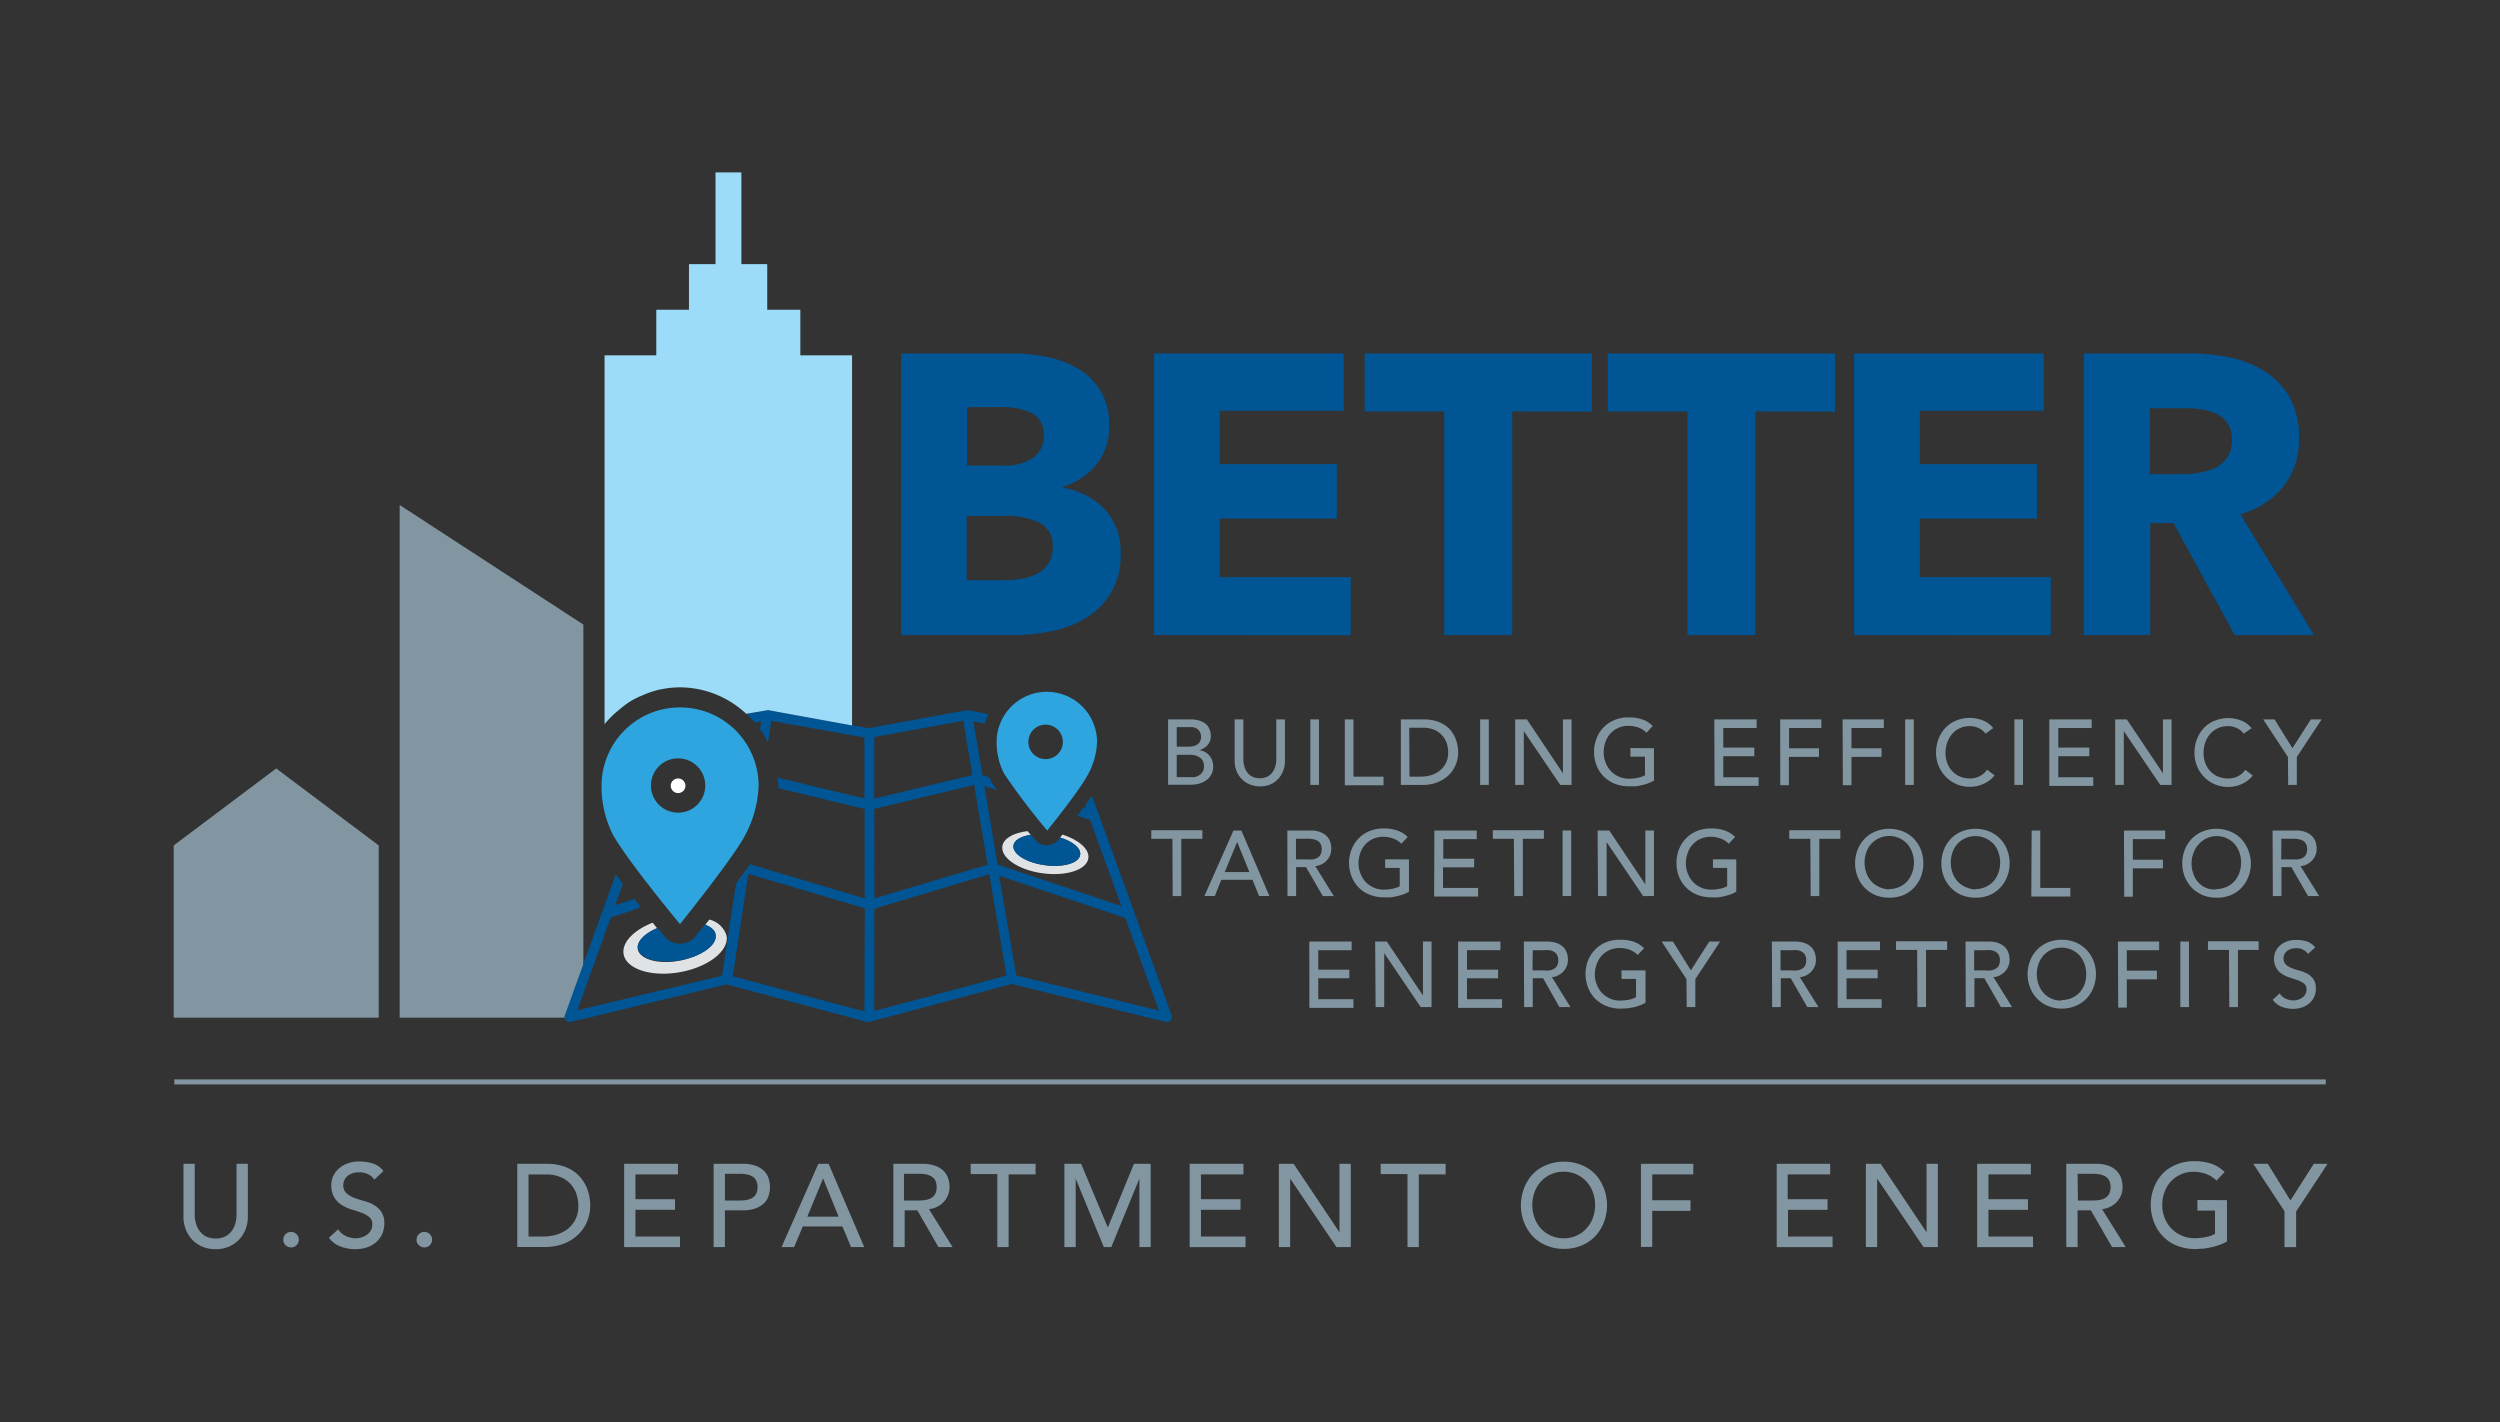 <svg id="Original" xmlns="http://www.w3.org/2000/svg" viewBox="0 0 290 165"><rect x="0" y="0" width="290" height="165" fill="#333333" stroke="none"/><defs><style>.cls-1{fill:#8296a1;}.cls-2{fill:#fff;}.cls-3{fill:#005594;}.cls-4{fill:none;}.cls-5{fill:#2ea5de;}.cls-6{fill:#e0e3e6;}.cls-7{fill:#9ddcf9;}</style></defs><polygon class="cls-1" points="65.52 118.05 46.36 118.05 46.36 58.58 67.67 72.45 67.67 112.01 65.52 118.05"/><polygon class="cls-1" points="43.93 118.05 20.15 118.05 20.15 98.07 32.04 89.14 43.93 98.07 43.93 118.05"/><path class="cls-2" d="M78.66,92a.85.85,0,1,0-.85-.84A.85.85,0,0,0,78.66,92Z"/><path class="cls-3" d="M135.94,117.86l-9.27-25.55-.82,1.13.1.28-.24-.08-.74,1,1.48.47,3.63,10-14.36-4.83-1.54-9.1,1.46.47c-.25-.37-.48-.72-.65-1a5,5,0,0,1-.22-.47l-.8-.26-1.06-6.24,1.32.25a6.94,6.94,0,0,1,.42-1.1l-2.34-.44a.74.74,0,0,0-.21,0l-11.36,2.08L89.09,82.37a.74.74,0,0,0-.21,0l-2.28.44a10.8,10.8,0,0,1,.93,1l.76-.14-.14.89a11,11,0,0,1,.93,1.59l.38-2.53,2.37.42,8.44,1.51v7.07L90.2,90.2c0,.32.1.63.1,1a2,2,0,0,1,0,.24l10,2.4v10.38L87,100.25c-.49.71-1,1.48-1.62,2.26l-1.63,10.68-16.78,4,3.88-10.76,3.49-1.17-.75-1-2.24.75.9-2.48-.82-1.11-5.91,16.36a.56.56,0,0,0,.11.58.59.59,0,0,0,.43.19h.14l18.06-4.36,16.29,4.35a.51.51,0,0,0,.3,0l16.5-4.4,17.87,4.4a.54.54,0,0,0,.56-.17A.56.56,0,0,0,135.94,117.86Zm-35.67-.53-6.93-1.85L85,113.24l1.81-11.87,13.51,4Zm1.15-31.83,10.31-1.89,1.07,6.3-11.38,2.73Zm0,8.33L113,91.05l1.56,9.26-13.13,3.9Zm11.32,20.43-11.32,3V105.41l13.33-4,2,11.74Zm5.15-1.11-2-11.58,14.65,4.93,3.89,10.73Z"/><path class="cls-3" d="M130,64.16a8.76,8.76,0,0,1-1.06,4.5,8.34,8.34,0,0,1-2.82,2.93,12.19,12.19,0,0,1-4,1.6,21.8,21.8,0,0,1-4.59.48h-13V41h13a20.21,20.21,0,0,1,3.88.4,11.26,11.26,0,0,1,3.6,1.34,7.18,7.18,0,0,1,3.64,6.67,6.83,6.83,0,0,1-1.47,4.5,8.28,8.28,0,0,1-3.88,2.56v.09a9.1,9.1,0,0,1,2.61.86A7.61,7.61,0,0,1,128.08,59a7.43,7.43,0,0,1,1.43,2.26A7.66,7.66,0,0,1,130,64.16Zm-8.95-13.71A2.61,2.61,0,0,0,119.82,48a7.43,7.43,0,0,0-3.77-.77h-3.88V54h4.25a5.7,5.7,0,0,0,3.44-.91A3.07,3.07,0,0,0,121.09,50.45Zm1.06,13a2.88,2.88,0,0,0-1.53-2.81,8.8,8.8,0,0,0-4.06-.79h-4.39V67.3h4.44a11.63,11.63,0,0,0,1.91-.16,5.94,5.94,0,0,0,1.8-.58,3.26,3.26,0,0,0,1.83-3.14Z"/><path class="cls-3" d="M133.87,73.67V41h22v6.65H141.49v6.19h13.58v6.32H141.49v6.79h15.19v6.74Z"/><path class="cls-3" d="M175.42,47.73V73.67h-7.89V47.73H158.3V41h26.36v6.75Z"/><path class="cls-3" d="M203.63,47.73V73.67h-7.89V47.73H186.5V41h26.37v6.75Z"/><path class="cls-3" d="M215.08,73.67V41h22v6.65H222.7v6.19h13.58v6.32H222.7v6.79h15.19v6.74Z"/><path class="cls-3" d="M259.22,73.67l-7.1-13h-2.69v13h-7.71V41h12.47a21.8,21.8,0,0,1,4.59.49,12,12,0,0,1,4,1.64,8.58,8.58,0,0,1,2.84,3,9.49,9.49,0,0,1,1.06,4.71,8.69,8.69,0,0,1-1.8,5.58,9.75,9.75,0,0,1-5,3.23l8.54,14ZM258.9,51a3.31,3.31,0,0,0-.49-1.87,3.39,3.39,0,0,0-1.25-1.1,5.49,5.49,0,0,0-1.72-.53,11.63,11.63,0,0,0-1.83-.14h-4.22V55h3.75a12.56,12.56,0,0,0,2-.17,6.74,6.74,0,0,0,1.86-.57A3.41,3.41,0,0,0,258.9,51Z"/><path class="cls-1" d="M135.5,83.45h2.64a3.36,3.36,0,0,1,.92.12,2.25,2.25,0,0,1,.73.35,1.46,1.46,0,0,1,.48.59,1.86,1.86,0,0,1,.18.84,1.56,1.56,0,0,1-.36,1.07,2.14,2.14,0,0,1-1,.61v0a1.51,1.51,0,0,1,.65.18,1.72,1.72,0,0,1,.52.41,1.87,1.87,0,0,1,.47,1.3,1.91,1.91,0,0,1-.21.91,2,2,0,0,1-.57.66,2.8,2.8,0,0,1-.85.41,3.85,3.85,0,0,1-1,.13H135.5Zm1,3.16h1.41a2.35,2.35,0,0,0,.54-.06,1.29,1.29,0,0,0,.46-.2.92.92,0,0,0,.3-.35,1.09,1.09,0,0,0,.11-.53,1.15,1.15,0,0,0-.28-.78,1.18,1.18,0,0,0-.92-.34h-1.62Zm0,3.54h1.52a3.37,3.37,0,0,0,.52,0,1.7,1.7,0,0,0,.53-.2,1.55,1.55,0,0,0,.42-.39,1.15,1.15,0,0,0,.17-.66,1.19,1.19,0,0,0-.44-1,1.89,1.89,0,0,0-1.19-.34h-1.53Z"/><path class="cls-1" d="M144.23,83.45v4.66a2.74,2.74,0,0,0,.1.74,2,2,0,0,0,.32.7,1.68,1.68,0,0,0,.59.53,2.12,2.12,0,0,0,1.8,0,1.77,1.77,0,0,0,.59-.53,2,2,0,0,0,.32-.7,2.74,2.74,0,0,0,.1-.74V83.45h1v4.82a2.94,2.94,0,0,1-.23,1.21,2.61,2.61,0,0,1-.62.94,2.55,2.55,0,0,1-.93.61A3.17,3.17,0,0,1,145,91a2.55,2.55,0,0,1-.93-.61,2.78,2.78,0,0,1-.63-.94,3.11,3.11,0,0,1-.22-1.21V83.45Z"/><path class="cls-1" d="M152,83.45h1v7.6h-1Z"/><path class="cls-1" d="M156,83.45h1v6.64h3.49v1H156Z"/><path class="cls-1" d="M162.5,83.45h2.66a4.67,4.67,0,0,1,1.41.19,3.63,3.63,0,0,1,1.05.49,2.91,2.91,0,0,1,.74.7,3.7,3.7,0,0,1,.47.81,4.42,4.42,0,0,1,.24.84,4.48,4.48,0,0,1,.08.77,3.85,3.85,0,0,1-.27,1.42,3.67,3.67,0,0,1-.79,1.21,4,4,0,0,1-1.31.85,4.59,4.59,0,0,1-1.8.32H162.5Zm1,6.64h1.3a4.18,4.18,0,0,0,1.24-.18,3.05,3.05,0,0,0,1-.53,2.69,2.69,0,0,0,.7-.89,2.8,2.8,0,0,0,.25-1.24,4.21,4.21,0,0,0-.11-.85,2.66,2.66,0,0,0-.45-.93,2.75,2.75,0,0,0-.91-.75,3.25,3.25,0,0,0-1.5-.3h-1.55Z"/><path class="cls-1" d="M171.7,83.45h1v7.6h-1Z"/><path class="cls-1" d="M175.76,83.45h1.36l4.18,6.25h0V83.45h1v7.6h-1.31l-4.23-6.24h0v6.24h-1Z"/><path class="cls-1" d="M191.86,86.8v3.75a4.24,4.24,0,0,1-.64.3,5.62,5.62,0,0,1-.73.22,6.69,6.69,0,0,1-.78.14c-.26,0-.5,0-.73,0a4.48,4.48,0,0,1-1.73-.32,4,4,0,0,1-1.27-.87,3.85,3.85,0,0,1-.8-1.28,4.32,4.32,0,0,1-.27-1.53,4.07,4.07,0,0,1,.3-1.57,3.69,3.69,0,0,1,2.06-2.11,4,4,0,0,1,1.6-.31,4.86,4.86,0,0,1,1.72.26,3.25,3.25,0,0,1,1.12.73L191,85a2.79,2.79,0,0,0-1-.63,3.68,3.68,0,0,0-1.11-.17,2.74,2.74,0,0,0-2.08.89,2.74,2.74,0,0,0-.58,1,3.27,3.27,0,0,0-.2,1.17,3.16,3.16,0,0,0,.22,1.2,3,3,0,0,0,.62,1,2.9,2.9,0,0,0,.94.64,3,3,0,0,0,1.17.23,4.87,4.87,0,0,0,1-.1,3,3,0,0,0,.84-.3V87.77h-1.69v-1Z"/><path class="cls-1" d="M198.86,83.45h4.91v1H199.9v2.27h3.6v1h-3.6v2.44H204v1h-5.11Z"/><path class="cls-1" d="M206.5,83.45h4.78v1h-3.75V86.8H211v1h-3.49v3.28h-1Z"/><path class="cls-1" d="M213.74,83.45h4.78v1h-3.75V86.8h3.49v1h-3.49v3.28h-1Z"/><path class="cls-1" d="M221,83.45h1v7.6h-1Z"/><path class="cls-1" d="M230.33,85.1a2.18,2.18,0,0,0-.82-.65,2.43,2.43,0,0,0-1-.22,2.7,2.7,0,0,0-1.16.24,2.56,2.56,0,0,0-.89.66,3,3,0,0,0-.58,1,3.7,3.7,0,0,0-.2,1.21,3.33,3.33,0,0,0,.19,1.14,2.8,2.8,0,0,0,.56.94,2.51,2.51,0,0,0,.89.64,2.84,2.84,0,0,0,1.19.24,2.35,2.35,0,0,0,1.15-.27,2.31,2.31,0,0,0,.84-.75l.87.66a3.43,3.43,0,0,1-.3.33,3,3,0,0,1-.57.44,3.83,3.83,0,0,1-.86.39,3.62,3.62,0,0,1-1.15.17,3.78,3.78,0,0,1-1.63-.35,3.84,3.84,0,0,1-1.23-.9,4,4,0,0,1-1.05-2.68,4.54,4.54,0,0,1,.29-1.63,4,4,0,0,1,.81-1.29,3.72,3.72,0,0,1,1.25-.84,4.23,4.23,0,0,1,1.61-.3,4,4,0,0,1,1.48.29,2.78,2.78,0,0,1,1.19.89Z"/><path class="cls-1" d="M233.67,83.45h1v7.6h-1Z"/><path class="cls-1" d="M237.72,83.45h4.91v1h-3.87v2.27h3.6v1h-3.6v2.44h4.06v1h-5.1Z"/><path class="cls-1" d="M245.36,83.45h1.35l4.19,6.25h0V83.45h1v7.6h-1.31l-4.23-6.24h0v6.24h-1Z"/><path class="cls-1" d="M260.27,85.1a2.1,2.1,0,0,0-.82-.65,2.36,2.36,0,0,0-1-.22,2.78,2.78,0,0,0-1.17.24,2.65,2.65,0,0,0-.89.66,3,3,0,0,0-.58,1,3.7,3.7,0,0,0-.2,1.21,3.59,3.59,0,0,0,.19,1.14,3,3,0,0,0,.56.94,2.6,2.6,0,0,0,.89.64,2.86,2.86,0,0,0,1.2.24,2.31,2.31,0,0,0,2-1l.87.66a3.43,3.43,0,0,1-.3.33,2.5,2.5,0,0,1-.57.44,3.74,3.74,0,0,1-.85.39,4,4,0,0,1-2.78-.18,3.9,3.9,0,0,1-2-2.16,4.14,4.14,0,0,1-.26-1.42,4.33,4.33,0,0,1,.29-1.63,3.82,3.82,0,0,1,.81-1.29,3.53,3.53,0,0,1,1.25-.84,4.16,4.16,0,0,1,1.61-.3,4,4,0,0,1,1.47.29,2.72,2.72,0,0,1,1.19.89Z"/><path class="cls-1" d="M265.4,87.81l-2.87-4.36h1.32l2.07,3.34,2.14-3.34h1.25l-2.88,4.36v3.24h-1Z"/><path class="cls-1" d="M136,97.3h-2.45v-1h5.93v1h-2.45v6.64h-1Z"/><path class="cls-1" d="M143.08,96.34H144l3.25,7.6h-1.2l-.76-1.88h-3.62l-.75,1.88h-1.21Zm1.85,4.82-1.42-3.49h0l-1.44,3.49Z"/><path class="cls-1" d="M149.33,96.34H152a3,3,0,0,1,1.2.2,2.06,2.06,0,0,1,.75.5,1.8,1.8,0,0,1,.38.69,2.73,2.73,0,0,1,.1.73,1.9,1.9,0,0,1-.13.71,2,2,0,0,1-.37.61,2,2,0,0,1-.59.46,2,2,0,0,1-.77.23l2.15,3.47h-1.28l-1.94-3.35h-1.15v3.35h-1Zm1,3.35h1.36a3.81,3.81,0,0,0,.59,0,1.51,1.51,0,0,0,.53-.18.94.94,0,0,0,.37-.37,1.28,1.28,0,0,0,.14-.63,1.33,1.33,0,0,0-.14-.63,1,1,0,0,0-.37-.37,1.74,1.74,0,0,0-.53-.17,2.88,2.88,0,0,0-.59-.05h-1.36Z"/><path class="cls-1" d="M163.44,99.69v3.74a3.36,3.36,0,0,1-.63.31c-.24.08-.48.15-.74.21a5,5,0,0,1-.77.14,6.46,6.46,0,0,1-.74,0,4.43,4.43,0,0,1-1.72-.32,3.67,3.67,0,0,1-2.07-2.14,4.19,4.19,0,0,1-.28-1.53,4.12,4.12,0,0,1,.3-1.58,3.91,3.91,0,0,1,.82-1.27,3.53,3.53,0,0,1,1.25-.84,4.15,4.15,0,0,1,1.6-.31,4.57,4.57,0,0,1,1.71.27,3,3,0,0,1,1.12.72l-.73.78a2.68,2.68,0,0,0-1-.62,3.38,3.38,0,0,0-1.1-.18,2.88,2.88,0,0,0-1.19.24,2.81,2.81,0,0,0-.9.65,2.9,2.9,0,0,0-.58,1,3.52,3.52,0,0,0-.2,1.18,2.9,2.9,0,0,0,.23,1.19,2.83,2.83,0,0,0,.62,1,2.91,2.91,0,0,0,.93.64,3,3,0,0,0,1.17.23,5,5,0,0,0,1-.11,2.7,2.7,0,0,0,.83-.29v-2.12h-1.69v-1Z"/><path class="cls-1" d="M166.39,96.34h4.91v1h-3.88v2.27H171v1h-3.61V103h4.07v1h-5.1Z"/><path class="cls-1" d="M175.61,97.3h-2.44v-1h5.92v1h-2.44v6.64h-1Z"/><path class="cls-1" d="M181.26,96.34h1v7.6h-1Z"/><path class="cls-1" d="M185.32,96.34h1.36l4.18,6.25h0V96.34h1v7.6H190.6l-4.23-6.25h0v6.25h-1Z"/><path class="cls-1" d="M201.41,99.69v3.74a3.08,3.08,0,0,1-.63.31c-.23.08-.48.15-.73.21a5.32,5.32,0,0,1-.78.14,6.29,6.29,0,0,1-.73,0,4.48,4.48,0,0,1-1.73-.32,3.75,3.75,0,0,1-2.07-2.14,4.4,4.4,0,0,1-.27-1.53,4.31,4.31,0,0,1,.29-1.58,3.91,3.91,0,0,1,.82-1.27,3.62,3.62,0,0,1,1.25-.84,4.19,4.19,0,0,1,1.6-.31,4.66,4.66,0,0,1,1.72.27,3.18,3.18,0,0,1,1.12.72l-.73.78a2.76,2.76,0,0,0-1-.62,3.44,3.44,0,0,0-1.11-.18,2.74,2.74,0,0,0-2.08.89,2.74,2.74,0,0,0-.58,1,3.29,3.29,0,0,0-.21,1.18,3.08,3.08,0,0,0,.23,1.19,3.16,3.16,0,0,0,.62,1,3.07,3.07,0,0,0,.94.64,2.94,2.94,0,0,0,1.17.23,4.85,4.85,0,0,0,1-.11,2.61,2.61,0,0,0,.83-.29v-2.12H198.7v-1Z"/><path class="cls-1" d="M210,97.3h-2.44v-1h5.92v1h-2.44v6.64h-1Z"/><path class="cls-1" d="M219.15,104.13a4.18,4.18,0,0,1-1.6-.3,3.9,3.9,0,0,1-1.25-.85,3.79,3.79,0,0,1-.81-1.26,4.31,4.31,0,0,1,0-3.16,3.69,3.69,0,0,1,2.06-2.11,4.28,4.28,0,0,1,3.2,0,3.53,3.53,0,0,1,1.25.84,3.91,3.91,0,0,1,.82,1.27,4.45,4.45,0,0,1,0,3.16A4,4,0,0,1,222,103a3.69,3.69,0,0,1-1.25.85A4.15,4.15,0,0,1,219.15,104.13Zm0-1a2.8,2.8,0,0,0,1.18-.25,2.67,2.67,0,0,0,.9-.65,2.74,2.74,0,0,0,.58-1,3.39,3.39,0,0,0,0-2.35,2.74,2.74,0,0,0-.58-1,2.84,2.84,0,0,0-4.16,0,2.74,2.74,0,0,0-.58,1,3.55,3.55,0,0,0,0,2.35,2.74,2.74,0,0,0,.58,1,2.67,2.67,0,0,0,.9.65A2.83,2.83,0,0,0,219.15,103.17Z"/><path class="cls-1" d="M229.16,104.13a4.18,4.18,0,0,1-1.6-.3,3.69,3.69,0,0,1-1.25-.85,4,4,0,0,1-.82-1.26,4.45,4.45,0,0,1,0-3.16,3.91,3.91,0,0,1,.82-1.27,3.53,3.53,0,0,1,1.25-.84,4.28,4.28,0,0,1,3.2,0,3.69,3.69,0,0,1,2.06,2.11,4.31,4.31,0,0,1,0,3.16A3.79,3.79,0,0,1,232,103a3.9,3.9,0,0,1-1.25.85A4.18,4.18,0,0,1,229.16,104.13Zm0-1a2.83,2.83,0,0,0,1.18-.25,2.67,2.67,0,0,0,.9-.65,2.9,2.9,0,0,0,.58-1,3.55,3.55,0,0,0,0-2.35,2.9,2.9,0,0,0-.58-1,2.92,2.92,0,0,0-3.26-.65,2.85,2.85,0,0,0-.91.65,2.9,2.9,0,0,0-.58,1,3.55,3.55,0,0,0,0,2.35,2.9,2.9,0,0,0,.58,1,2.71,2.71,0,0,0,.91.65A2.8,2.8,0,0,0,229.16,103.17Z"/><path class="cls-1" d="M235.67,96.34h1V103h3.49v1h-4.53Z"/><path class="cls-1" d="M246.38,96.34h4.78v1h-3.75v2.39h3.49v1h-3.49v3.29h-1Z"/><path class="cls-1" d="M257.1,104.13a4.09,4.09,0,0,1-1.59-.3,3.84,3.84,0,0,1-1.26-.85,4,4,0,0,1-.81-1.26,4.31,4.31,0,0,1,0-3.16,3.89,3.89,0,0,1,.81-1.27,3.67,3.67,0,0,1,1.26-.84,4.1,4.1,0,0,1,1.59-.31,4.15,4.15,0,0,1,1.6.31,3.67,3.67,0,0,1,1.26.84,4.06,4.06,0,0,1,.81,1.27A4.15,4.15,0,0,1,260,103a3.84,3.84,0,0,1-1.26.85A4.15,4.15,0,0,1,257.1,104.13Zm0-1a2.76,2.76,0,0,0,1.18-.25,2.61,2.61,0,0,0,.91-.65,2.9,2.9,0,0,0,.58-1,3.55,3.55,0,0,0,0-2.35,2.9,2.9,0,0,0-.58-1,2.79,2.79,0,0,0-2.09-.89A2.74,2.74,0,0,0,255,98a2.9,2.9,0,0,0-.58,1,3.55,3.55,0,0,0,0,2.35,2.9,2.9,0,0,0,.58,1,2.67,2.67,0,0,0,.9.65A2.83,2.83,0,0,0,257.1,103.17Z"/><path class="cls-1" d="M263.62,96.34h2.67a3,3,0,0,1,1.21.2,1.93,1.93,0,0,1,.74.5,1.69,1.69,0,0,1,.39.69,2.73,2.73,0,0,1,.1.73,1.9,1.9,0,0,1-.13.71,2,2,0,0,1-.37.61,2.08,2.08,0,0,1-.59.46,2,2,0,0,1-.78.23l2.16,3.47h-1.29l-1.93-3.35h-1.15v3.35h-1Zm1,3.35H266a3.92,3.92,0,0,0,.59,0,1.51,1.51,0,0,0,.53-.18,1,1,0,0,0,.37-.37,1.28,1.28,0,0,0,.14-.63,1.33,1.33,0,0,0-.14-.63,1.09,1.09,0,0,0-.37-.37,1.74,1.74,0,0,0-.53-.17,2.94,2.94,0,0,0-.59-.05h-1.36Z"/><path class="cls-1" d="M151.88,109.22h4.91v1h-3.87v2.26h3.6v1h-3.6v2.43H157v1h-5.11Z"/><path class="cls-1" d="M159.52,109.22h1.35l4.19,6.25h0v-6.25h1v7.6H164.8l-4.23-6.25h0v6.25h-1Z"/><path class="cls-1" d="M169.14,109.22h4.91v1h-3.88v2.26h3.61v1h-3.61v2.43h4.07v1h-5.1Z"/><path class="cls-1" d="M176.77,109.22h2.68a3.2,3.2,0,0,1,1.2.2,2.19,2.19,0,0,1,.75.5,2,2,0,0,1,.38.69,2.8,2.8,0,0,1,.1.74,1.89,1.89,0,0,1-.13.7,1.92,1.92,0,0,1-.37.61,2,2,0,0,1-.59.46,1.82,1.82,0,0,1-.77.23l2.15,3.47h-1.28L179,113.47H177.8v3.35h-1Zm1,3.35h1.36a3.81,3.81,0,0,0,.59,0,1.51,1.51,0,0,0,.53-.18.91.91,0,0,0,.37-.36,1.33,1.33,0,0,0,.14-.63,1.28,1.28,0,0,0-.14-.63.94.94,0,0,0-.37-.37,1.51,1.51,0,0,0-.53-.18,3.81,3.81,0,0,0-.59,0H177.8Z"/><path class="cls-1" d="M190.88,112.57v3.75a4.1,4.1,0,0,1-.63.3c-.24.08-.48.16-.74.22A7.63,7.63,0,0,1,188,117a4.26,4.26,0,0,1-1.72-.33,3.73,3.73,0,0,1-1.28-.87,3.78,3.78,0,0,1-.79-1.27,4.32,4.32,0,0,1,0-3.11,3.87,3.87,0,0,1,.82-1.26,3.69,3.69,0,0,1,1.25-.85,4.15,4.15,0,0,1,1.6-.3,4.59,4.59,0,0,1,1.71.26,3.28,3.28,0,0,1,1.12.72l-.73.79a2.71,2.71,0,0,0-1-.63,3.38,3.38,0,0,0-1.1-.18,2.88,2.88,0,0,0-1.19.24,3,3,0,0,0-.9.65,3.12,3.12,0,0,0-.58,1A3.57,3.57,0,0,0,185,113a3,3,0,0,0,.23,1.2,2.69,2.69,0,0,0,.62,1,2.91,2.91,0,0,0,.93.64,3,3,0,0,0,1.17.23,5.73,5.73,0,0,0,1-.1,3,3,0,0,0,.83-.3v-2.11h-1.69v-1Z"/><path class="cls-1" d="M195.63,113.58l-2.88-4.36h1.32l2.07,3.34,2.14-3.34h1.25l-2.87,4.36v3.24h-1Z"/><path class="cls-1" d="M205.54,109.22h2.67a3.13,3.13,0,0,1,1.2.2,2,2,0,0,1,.75.5,1.81,1.81,0,0,1,.38.69,2.82,2.82,0,0,1,.11.74,2,2,0,0,1-.5,1.31,2.08,2.08,0,0,1-.59.46,1.86,1.86,0,0,1-.78.23l2.16,3.47h-1.29l-1.93-3.35h-1.15v3.35h-1Zm1,3.35h1.35a4,4,0,0,0,.6,0,1.46,1.46,0,0,0,.52-.18.86.86,0,0,0,.37-.36,1.22,1.22,0,0,0,.14-.63,1.18,1.18,0,0,0-.14-.63.88.88,0,0,0-.37-.37,1.46,1.46,0,0,0-.52-.18,4,4,0,0,0-.6,0h-1.35Z"/><path class="cls-1" d="M213.17,109.22h4.91v1H214.2v2.26h3.61v1H214.2v2.43h4.07v1h-5.1Z"/><path class="cls-1" d="M222.39,110.19h-2.45v-1h5.93v1h-2.45v6.63h-1Z"/><path class="cls-1" d="M228,109.22h2.67a3.22,3.22,0,0,1,1.21.2,2.05,2.05,0,0,1,.74.5,1.83,1.83,0,0,1,.39.69,2.8,2.8,0,0,1,.1.74,1.89,1.89,0,0,1-.13.7,1.92,1.92,0,0,1-.37.61,2.08,2.08,0,0,1-.59.46,1.82,1.82,0,0,1-.78.23l2.16,3.47h-1.29l-1.93-3.35h-1.15v3.35h-1Zm1,3.35h1.36a3.92,3.92,0,0,0,.59,0,1.51,1.51,0,0,0,.53-.18,1,1,0,0,0,.37-.36,1.33,1.33,0,0,0,.14-.63,1.28,1.28,0,0,0-.14-.63,1,1,0,0,0-.37-.37,1.51,1.51,0,0,0-.53-.18,3.92,3.92,0,0,0-.59,0h-1.36Z"/><path class="cls-1" d="M239.16,117a4.1,4.1,0,0,1-1.59-.31,3.81,3.81,0,0,1-1.26-.84,3.89,3.89,0,0,1-.81-1.27,4.31,4.31,0,0,1,0-3.16,3.74,3.74,0,0,1,2.07-2.11,4.09,4.09,0,0,1,1.59-.3,4.15,4.15,0,0,1,1.6.3,3.84,3.84,0,0,1,1.26.85,4,4,0,0,1,.81,1.26,4.31,4.31,0,0,1,0,3.16,4.06,4.06,0,0,1-.81,1.27,3.81,3.81,0,0,1-1.26.84A4.15,4.15,0,0,1,239.16,117Zm0-1a2.79,2.79,0,0,0,2.09-.89,2.9,2.9,0,0,0,.58-1A3.52,3.52,0,0,0,242,113a3.57,3.57,0,0,0-.2-1.18,3.12,3.12,0,0,0-.58-1,2.89,2.89,0,0,0-.91-.65,2.76,2.76,0,0,0-1.18-.24,2.83,2.83,0,0,0-1.18.24,3,3,0,0,0-.9.65,3.12,3.12,0,0,0-.58,1,3.57,3.57,0,0,0-.2,1.18,3.52,3.52,0,0,0,.2,1.18,2.9,2.9,0,0,0,.58,1,2.74,2.74,0,0,0,2.08.89Z"/><path class="cls-1" d="M245.68,109.22h4.78v1h-3.75v2.38h3.49v1h-3.49v3.28h-1Z"/><path class="cls-1" d="M252.92,109.22h1v7.6h-1Z"/><path class="cls-1" d="M258.56,110.19h-2.44v-1H262v1H259.6v6.63h-1Z"/><path class="cls-1" d="M264.44,115.23a1.63,1.63,0,0,0,.71.62,2.18,2.18,0,0,0,.9.2,1.88,1.88,0,0,0,.52-.08,1.6,1.6,0,0,0,.49-.24,1.25,1.25,0,0,0,.36-.4,1,1,0,0,0,.14-.55.82.82,0,0,0-.28-.67,2.5,2.5,0,0,0-.69-.39l-.9-.3a3.33,3.33,0,0,1-.9-.4,2,2,0,0,1-1-1.87,1.93,1.93,0,0,1,.15-.71,1.91,1.91,0,0,1,.46-.68,2.36,2.36,0,0,1,.8-.52,2.91,2.91,0,0,1,1.17-.21,4.17,4.17,0,0,1,1.19.17,2,2,0,0,1,1,.7l-.84.76a1.33,1.33,0,0,0-.54-.48,1.67,1.67,0,0,0-.81-.19,1.85,1.85,0,0,0-.71.12,1.25,1.25,0,0,0-.46.29,1,1,0,0,0-.24.38,1,1,0,0,0-.07.37.94.94,0,0,0,.28.74,1.91,1.91,0,0,0,.69.42,7.3,7.3,0,0,0,.9.29,4.32,4.32,0,0,1,.91.36,2.27,2.27,0,0,1,.69.62,1.92,1.92,0,0,1,.28,1.08,2.25,2.25,0,0,1-.21,1,2.1,2.1,0,0,1-.57.74,2.31,2.31,0,0,1-.83.46,3.22,3.22,0,0,1-1,.17,3.81,3.81,0,0,1-1.39-.26,2.25,2.25,0,0,1-1-.8Z"/><path class="cls-1" d="M22.59,135v5.92a3.71,3.71,0,0,0,.12.93,2.72,2.72,0,0,0,.41.9,2.32,2.32,0,0,0,.75.67,2.75,2.75,0,0,0,2.29,0,2.32,2.32,0,0,0,.75-.67,2.84,2.84,0,0,0,.41-.9,3.83,3.83,0,0,0,.12-.93V135h1.31v6.13a4,4,0,0,1-.29,1.53,3.74,3.74,0,0,1-.79,1.2,3.62,3.62,0,0,1-1.19.78,3.92,3.92,0,0,1-1.47.27,4,4,0,0,1-1.47-.27,3.67,3.67,0,0,1-1.19-.78,3.77,3.77,0,0,1-.78-1.2,4,4,0,0,1-.29-1.53V135Z"/><path class="cls-1" d="M33.76,144.7a.92.92,0,0,1-.64-.26.86.86,0,0,1-.26-.64.92.92,0,0,1,.26-.64.91.91,0,0,1,1.27,0,.87.87,0,0,1,.27.64.89.89,0,0,1-.27.64A.82.82,0,0,1,33.76,144.7Z"/><path class="cls-1" d="M39.23,142.6a2.1,2.1,0,0,0,.91.79,2.69,2.69,0,0,0,1.13.25,2,2,0,0,0,.67-.11,1.78,1.78,0,0,0,.62-.3,1.51,1.51,0,0,0,.46-.51,1.29,1.29,0,0,0,.17-.69,1.05,1.05,0,0,0-.35-.85,3,3,0,0,0-.88-.49c-.35-.14-.74-.26-1.15-.38a4.89,4.89,0,0,1-1.14-.51,2.74,2.74,0,0,1-.88-.88,2.69,2.69,0,0,1-.36-1.49,2.53,2.53,0,0,1,.18-.9,2.62,2.62,0,0,1,.59-.88,3.09,3.09,0,0,1,1-.65,3.76,3.76,0,0,1,1.5-.27,5.35,5.35,0,0,1,1.51.22,2.54,2.54,0,0,1,1.27.89l-1.06,1a1.76,1.76,0,0,0-.7-.62,2.25,2.25,0,0,0-1-.23,2.38,2.38,0,0,0-.91.14,1.8,1.8,0,0,0-.59.37,1.35,1.35,0,0,0-.31.49,1.45,1.45,0,0,0-.09.48,1.2,1.2,0,0,0,.36.93,2.73,2.73,0,0,0,.88.54c.35.13.73.25,1.14.37a4.31,4.31,0,0,1,1.15.45,2.74,2.74,0,0,1,.87.79,2.3,2.3,0,0,1,.36,1.37,3.05,3.05,0,0,1-.26,1.26,2.81,2.81,0,0,1-.72.94,3,3,0,0,1-1.06.58,4,4,0,0,1-1.31.21,4.74,4.74,0,0,1-1.76-.33,2.9,2.9,0,0,1-1.32-1Z"/><path class="cls-1" d="M49.22,144.7a.89.89,0,0,1-.63-.26.83.83,0,0,1-.27-.64.89.89,0,0,1,.27-.64.86.86,0,0,1,.63-.26.9.9,0,0,1,.64.26.91.91,0,0,1,.27.64.93.93,0,0,1-.27.64A.84.84,0,0,1,49.22,144.7Z"/><path class="cls-1" d="M60,135H63.4a6.13,6.13,0,0,1,1.8.24,4.54,4.54,0,0,1,1.33.62,4,4,0,0,1,.94.9,4.47,4.47,0,0,1,.59,1,5.72,5.72,0,0,1,.31,1.06,6.14,6.14,0,0,1,.1,1,4.87,4.87,0,0,1-.34,1.8,4.44,4.44,0,0,1-1,1.53,5.15,5.15,0,0,1-1.66,1.09,6,6,0,0,1-2.29.41H60V135Zm1.31,8.44H63a5.49,5.49,0,0,0,1.58-.23,4,4,0,0,0,1.3-.67,3.48,3.48,0,0,0,.89-1.12,3.57,3.57,0,0,0,.32-1.58,4.63,4.63,0,0,0-.15-1.08,3.26,3.26,0,0,0-.57-1.19,3.19,3.19,0,0,0-1.15-.94,4.08,4.08,0,0,0-1.91-.39h-2v7.2Z"/><path class="cls-1" d="M72.4,135h6.24v1.23H73.71v2.88H78.3v1.23H73.71v3.1h5.17v1.23H72.4Z"/><path class="cls-1" d="M82.78,135h3.39a4.14,4.14,0,0,1,1.53.25,2.58,2.58,0,0,1,1,.65,2.2,2.2,0,0,1,.48.87,3.5,3.5,0,0,1,.14.93,3.33,3.33,0,0,1-.14.93,2.24,2.24,0,0,1-.48.88,2.83,2.83,0,0,1-1,.64,4,4,0,0,1-1.53.25H84.09v4.26H82.78Zm1.31,4.26h1.72a5,5,0,0,0,.76-.06,2,2,0,0,0,.66-.22,1.25,1.25,0,0,0,.47-.47,1.87,1.87,0,0,0,0-1.6,1.25,1.25,0,0,0-.47-.47,2.23,2.23,0,0,0-.66-.22,4,4,0,0,0-.76-.06H84.09Z"/><path class="cls-1" d="M94.93,135h1.19l4.13,9.66H98.72l-1-2.39h-4.6l-1,2.39H90.66Zm2.35,6.13-1.8-4.43h0l-1.83,4.43Z"/><path class="cls-1" d="M103.55,135H107a4.14,4.14,0,0,1,1.53.25,2.58,2.58,0,0,1,1,.65,2.2,2.2,0,0,1,.48.87,3.5,3.5,0,0,1,.14.93,2.52,2.52,0,0,1-.17.9,2.62,2.62,0,0,1-.47.78,2.59,2.59,0,0,1-.75.58,2.67,2.67,0,0,1-1,.3l2.74,4.4h-1.64l-2.45-4.26h-1.47v4.26h-1.31V135Zm1.31,4.26h1.72a4.77,4.77,0,0,0,.76-.06,2,2,0,0,0,.67-.22,1.25,1.25,0,0,0,.47-.47,1.58,1.58,0,0,0,.17-.8,1.69,1.69,0,0,0-.17-.8,1.25,1.25,0,0,0-.47-.47,2.29,2.29,0,0,0-.67-.22,3.84,3.84,0,0,0-.76-.06h-1.72Z"/><path class="cls-1" d="M115.71,136.19H112.6V135h7.53v1.23H117v8.43h-1.31v-8.43Z"/><path class="cls-1" d="M123.47,135h1.94l3.07,7.32h.06l3-7.32h1.94v9.66h-1.31v-7.94h0l-3.26,7.94h-.87l-3.26-7.94h0v7.94h-1.31V135Z"/><path class="cls-1" d="M138,135h6.24v1.23h-4.93v2.88h4.59v1.23h-4.59v3.1h5.17v1.23H138V135Z"/><path class="cls-1" d="M148.34,135h1.72l5.32,7.95h0V135h1.31v9.66h-1.66l-5.37-7.94h0v7.94h-1.31V135Z"/><path class="cls-1" d="M163.26,136.19h-3.1V135h7.53v1.23h-3.11v8.43h-1.31v-8.43Z"/><path class="cls-1" d="M181.39,144.87a5.14,5.14,0,0,1-2-.39,4.64,4.64,0,0,1-1.59-1.07,5,5,0,0,1-1-1.6,5.51,5.51,0,0,1,0-4,5,5,0,0,1,1-1.61,4.62,4.62,0,0,1,1.59-1.06,5.48,5.48,0,0,1,4.06,0,4.72,4.72,0,0,1,1.59,1.06,5.13,5.13,0,0,1,1,1.61,5.51,5.51,0,0,1,0,4,4.86,4.86,0,0,1-1,1.6,4.64,4.64,0,0,1-1.59,1.07A5.21,5.21,0,0,1,181.39,144.87Zm0-1.23a3.66,3.66,0,0,0,1.5-.31,3.29,3.29,0,0,0,1.14-.83,3.66,3.66,0,0,0,.74-1.22,4.4,4.4,0,0,0,0-3,3.66,3.66,0,0,0-.74-1.22,3.42,3.42,0,0,0-1.14-.83,3.66,3.66,0,0,0-1.5-.31,3.5,3.5,0,0,0-1.5.31,3.57,3.57,0,0,0-1.15.83,3.74,3.74,0,0,0-.73,1.22,4.4,4.4,0,0,0,0,3,3.64,3.64,0,0,0,.73,1.22,3.43,3.43,0,0,0,1.15.83A3.5,3.5,0,0,0,181.39,143.64Z"/><path class="cls-1" d="M190.35,135h6.07v1.23h-4.76v3h4.44v1.23h-4.44v4.18h-1.31Z"/><path class="cls-1" d="M206.06,135h6.24v1.23h-4.93v2.88H212v1.23h-4.59v3.1h5.17v1.23h-6.48V135Z"/><path class="cls-1" d="M216.44,135h1.72l5.32,7.95h0V135h1.31v9.66h-1.66l-5.38-7.94h0v7.94h-1.31V135Z"/><path class="cls-1" d="M229.35,135h6.23v1.23h-4.92v2.88h4.58v1.23h-4.58v3.1h5.17v1.23h-6.48V135Z"/><path class="cls-1" d="M239.73,135h3.39a4.14,4.14,0,0,1,1.53.25,2.42,2.42,0,0,1,.95.65,2.22,2.22,0,0,1,.49.87,3.53,3.53,0,0,1,.13.93,2.51,2.51,0,0,1-.16.9,2.85,2.85,0,0,1-.47.78,2.89,2.89,0,0,1-.75.58,2.72,2.72,0,0,1-1,.3l2.74,4.4H245l-2.46-4.26H241v4.26h-1.31V135Zm1.31,4.26h1.72a4.77,4.77,0,0,0,.76-.06,1.9,1.9,0,0,0,.66-.22,1.25,1.25,0,0,0,.47-.47,1.87,1.87,0,0,0,0-1.6,1.25,1.25,0,0,0-.47-.47,2.14,2.14,0,0,0-.66-.22,3.84,3.84,0,0,0-.76-.06H241Z"/><path class="cls-1" d="M258.33,139.22V144a4.23,4.23,0,0,1-.8.38,8.22,8.22,0,0,1-.93.28,8.58,8.58,0,0,1-1,.18c-.33,0-.64.05-.93.05a5.59,5.59,0,0,1-2.19-.41,4.58,4.58,0,0,1-1.62-1.11,4.72,4.72,0,0,1-1-1.61,5.53,5.53,0,0,1,0-4,5,5,0,0,1,1-1.61,4.62,4.62,0,0,1,1.59-1.06,5.17,5.17,0,0,1,2-.39,6.06,6.06,0,0,1,2.18.33,4,4,0,0,1,1.42.92l-.93,1a3.45,3.45,0,0,0-1.26-.79,4.37,4.37,0,0,0-1.4-.23,3.44,3.44,0,0,0-1.5.31,3.52,3.52,0,0,0-1.88,2.05,4.1,4.1,0,0,0-.26,1.49,4,4,0,0,0,.29,1.52,3.62,3.62,0,0,0,.79,1.22,3.4,3.4,0,0,0,1.19.81,3.59,3.59,0,0,0,1.48.3,7,7,0,0,0,1.32-.13,3.24,3.24,0,0,0,1.05-.38v-2.69H254.9v-1.23Z"/><path class="cls-1" d="M265,140.5,261.38,135h1.68l2.63,4.25L268.4,135H270l-3.65,5.54v4.13H265V140.5Z"/><rect class="cls-1" x="20.22" y="125.21" width="249.57" height="0.58"/><path class="cls-4" d="M78.66,90.27a.85.85,0,1,0,.84.85A.85.85,0,0,0,78.66,90.27Z"/><path class="cls-5" d="M78.88,82.06a9.09,9.09,0,0,0-9.1,9.1,12.38,12.38,0,0,0,1.36,5.75c1.89,3.25,7.74,10.29,7.74,10.29s5.5-6.84,7.27-9.8A13.29,13.29,0,0,0,88,91.16,9.1,9.1,0,0,0,78.88,82.06Zm-.22,12.21a3.15,3.15,0,1,1,3.15-3.15A3.15,3.15,0,0,1,78.66,94.27Z"/><circle class="cls-4" cx="121.29" cy="86.05" r="0.28"/><path class="cls-5" d="M121.43,80.25a5.82,5.82,0,0,0-5.82,5.83,7.89,7.89,0,0,0,.87,3.67,76.63,76.63,0,0,0,5,6.59S125,92,126.08,90.06a8.45,8.45,0,0,0,1.18-4A5.83,5.83,0,0,0,121.43,80.25Zm-.14,7.81a2,2,0,1,1,2-2A2,2,0,0,1,121.29,88.06Z"/><path class="cls-4" d="M76.83,80a11.58,11.58,0,0,1,2-.2A11.49,11.49,0,0,0,76.83,80Z"/><path class="cls-4" d="M87.65,99.35l-.14.21Z"/><path class="cls-4" d="M87,100.25c-.05.07-.09.14-.14.2S87,100.32,87,100.25Z"/><path class="cls-4" d="M71.73,82.34l.19-.16Z"/><path class="cls-4" d="M74.79,80.54A11.84,11.84,0,0,1,76.45,80,11.84,11.84,0,0,0,74.79,80.54Z"/><path class="cls-4" d="M73,81.43a11.88,11.88,0,0,1,1.11-.6A11.88,11.88,0,0,0,73,81.43Z"/><path class="cls-4" d="M78.66,88a3.15,3.15,0,1,0,3.15,3.15A3.15,3.15,0,0,0,78.66,88Z"/><path class="cls-6" d="M83,108.43c.22,1.18-1.63,2.51-4.12,3s-4.69-.15-4.9-1.34c-.15-.86.78-1.79,2.25-2.41l-.52-.65c-2.19.86-3.61,2.3-3.37,3.66.32,1.74,3.24,2.67,6.54,2.08s5.71-2.49,5.4-4.23a2.74,2.74,0,0,0-2-1.87c-.17.23-.34.44-.5.64C82.46,107.53,82.93,107.92,83,108.43Z"/><path class="cls-3" d="M74,110.05c.21,1.19,2.41,1.78,4.9,1.34s4.34-1.78,4.12-3c-.09-.51-.56-.9-1.25-1.16l-1.09,1.38a2.3,2.3,0,0,1-1.78.86h0a2.3,2.3,0,0,1-1.78-.83l-.85-1C74.78,108.26,73.85,109.19,74,110.05Z"/><path class="cls-5" d="M85.44,102.49c.52-.7,1-1.39,1.46-2C86.45,101.1,86,101.79,85.44,102.49Z"/><path class="cls-5" d="M76.45,80l.38-.07Z"/><path class="cls-5" d="M74.1,80.83c.23-.11.46-.2.69-.29Z"/><path class="cls-5" d="M71.92,82.18A12.87,12.87,0,0,1,73,81.43,12.87,12.87,0,0,0,71.92,82.18Z"/><path class="cls-5" d="M71.73,82.34A11.49,11.49,0,0,0,70.09,84h0A11.49,11.49,0,0,1,71.73,82.34Z"/><path class="cls-7" d="M89.09,82.37l9.75,1.78V41.22h-6V35.93H89V30.64H86V20H83V30.64H79.92v5.29H76.13v5.29h-6V84a11.49,11.49,0,0,1,1.64-1.63l.19-.16A12.87,12.87,0,0,1,73,81.43a11.88,11.88,0,0,1,1.11-.6l.69-.29A11.84,11.84,0,0,1,76.45,80l.38-.07a11.49,11.49,0,0,1,2-.2,11.32,11.32,0,0,1,7.73,3.07Z"/><circle class="cls-4" cx="121.29" cy="86.05" r="0.28"/><path class="cls-6" d="M125.3,99.15c-.13,1-2,1.51-4.11,1.21s-3.76-1.32-3.63-2.28c.09-.63.9-1.08,2-1.24l-.36-.43c-1.62.19-2.8.84-2.93,1.76-.19,1.35,1.9,2.75,4.65,3.13s5.15-.4,5.33-1.74c.15-1.06-1.13-2.15-3-2.75l-.28.35C124.44,97.61,125.41,98.39,125.3,99.15Z"/><path class="cls-3" d="M117.56,98.08c-.13,1,1.49,2,3.63,2.28s4-.24,4.11-1.21c.11-.76-.86-1.54-2.31-2l-.21.26a1.75,1.75,0,0,1-1.34.65h0a1.73,1.73,0,0,1-1.33-.63s-.23-.27-.49-.6C118.46,97,117.65,97.45,117.56,98.08Z"/></svg>